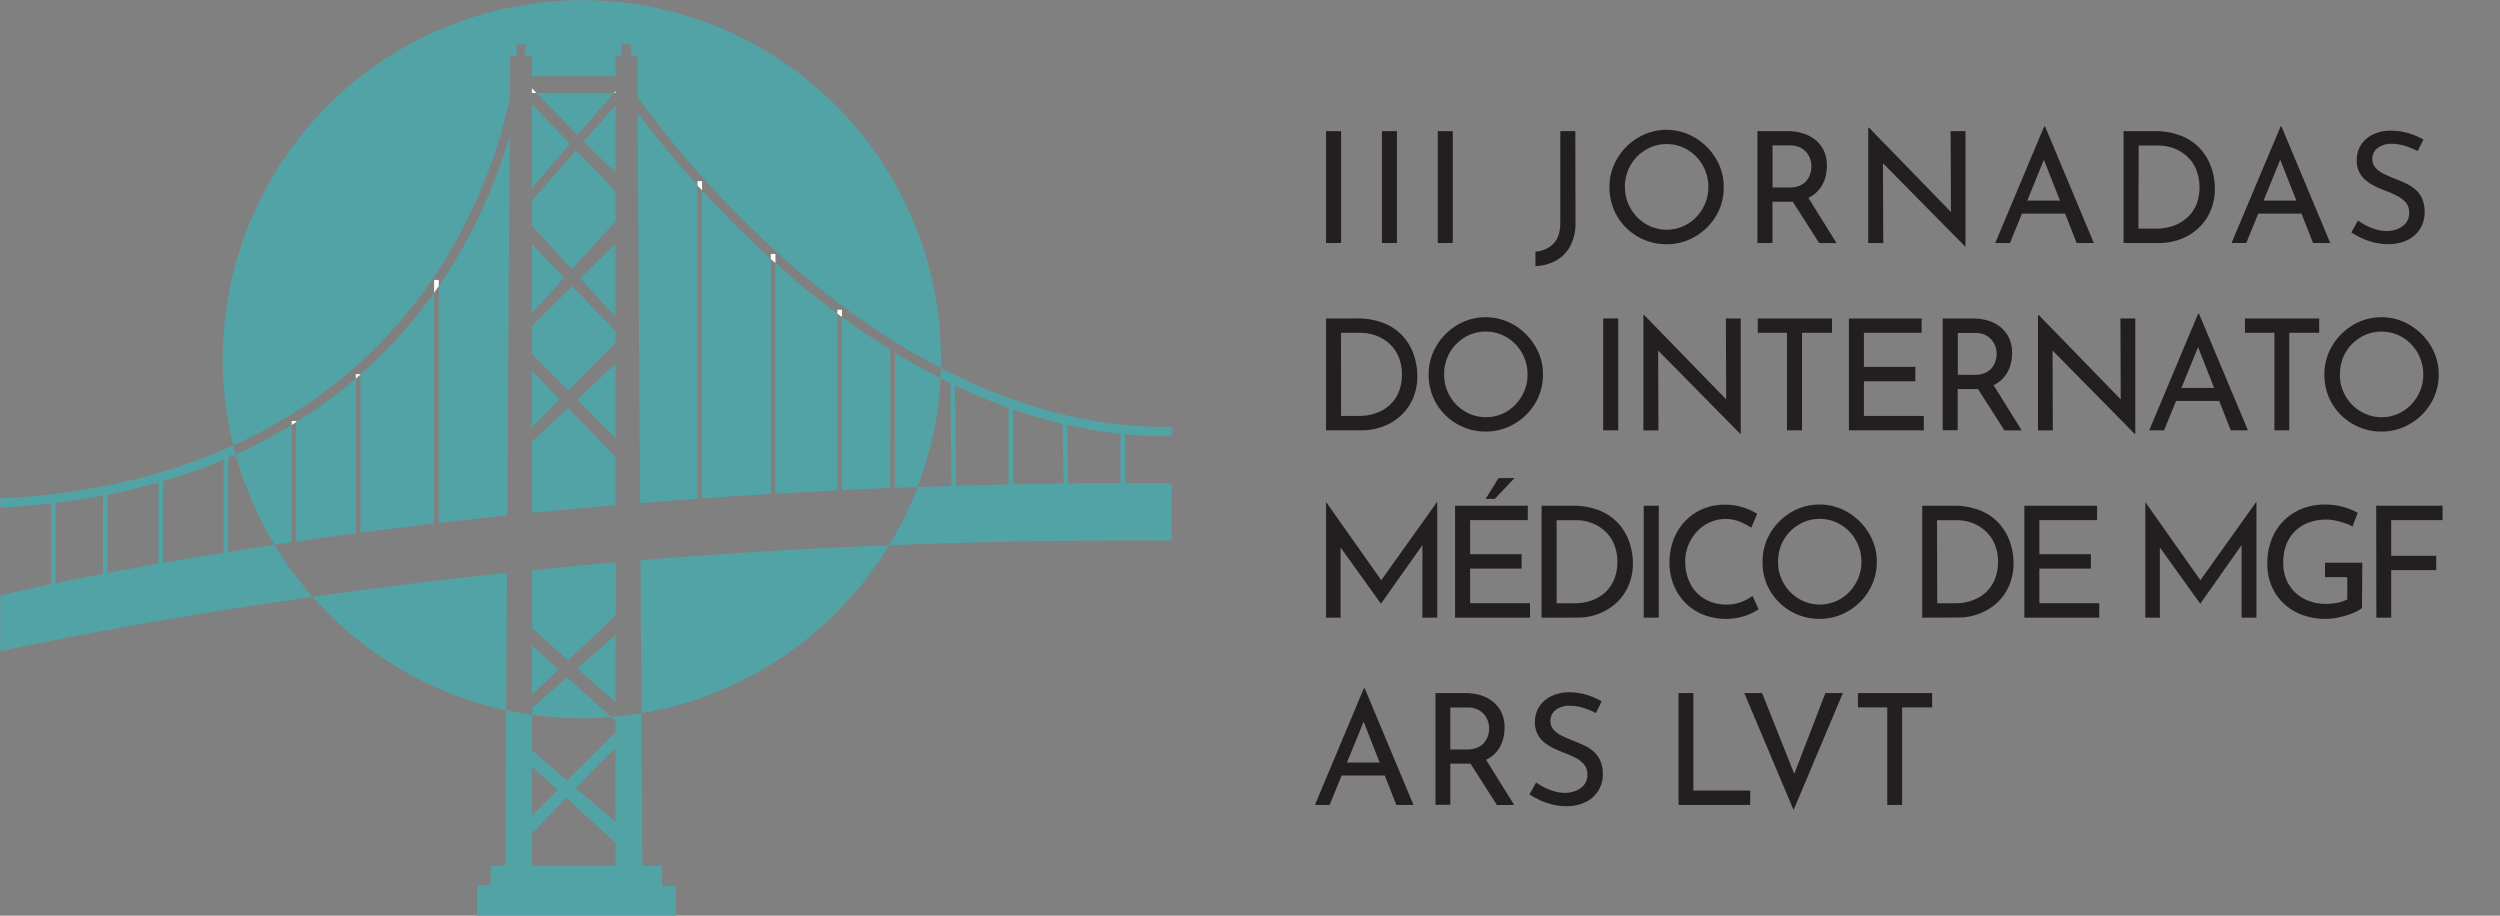 <svg id="Layer_1" data-name="Layer 1" xmlns="http://www.w3.org/2000/svg" viewBox="0 0 841.89 308.35"><rect x="0" y="0" width="841.89" height="308.35" fill="#808080" stroke="none"/><defs><style>.cls-1{fill:none;}.cls-2{fill:#52a3a6;}.cls-3{fill:#fff;}.cls-4{fill:#231f20;}</style></defs><title>III JIM MGF ARS LVTSquare Cor</title><path class="cls-1" d="M76.87,154.14v31.73q7.45-1.19,15.58-2.4a120.33,120.33,0,0,1-13.12-30.42Z"/><polygon class="cls-2" points="179.11 124.92 179.11 143.94 188.45 134.5 179.11 124.92"/><polygon class="cls-2" points="179.11 82.24 179.11 105.44 189.96 93.53 179.11 82.24"/><polygon class="cls-2" points="207.29 147.51 207.29 122.44 194.38 134.51 207.29 147.51"/><path class="cls-2" d="M179.11,148.77v23.95q13.66-1.36,28.18-2.62V153.84l-16-16.43Z"/><polygon class="cls-2" points="207.29 106.73 207.29 82.01 195.4 93.73 207.29 106.73"/><polygon class="cls-2" points="179.11 109.78 179.11 119.12 191.41 131.51 207.29 115.44 207.29 111.56 192.71 96.38 179.11 109.78"/><path class="cls-2" d="M207.29,58.16V35.47L196.62,47.63C200.7,51.75,204.59,55.62,207.29,58.16Z"/><polygon class="cls-2" points="179.11 67.57 179.11 75.95 192.58 90.66 207.29 74.5 207.29 64.44 194.01 50.6 179.11 67.57"/><polygon class="cls-2" points="179.11 35.06 179.11 63.29 191.95 48.44 179.11 35.06"/><path class="cls-2" d="M98.22,143.12a174.26,174.26,0,0,1-18.89,9.93,120.33,120.33,0,0,0,13.12,30.42l5.77-.85Z"/><path class="cls-2" d="M196,241.85c1.57,0,3.13,0,4.69-.09s3.39-.18,5.07-.32L191,228.08l-11.9,10.44v2.17c3.35.46,6.73.79,10.16,1C191.48,241.79,193.7,241.85,196,241.85Z"/><path class="cls-2" d="M206.77,31.29H180.63c3.11,3.22,8.49,8.75,13.87,14.2Z"/><path class="cls-2" d="M214.72,38l.82,131.42q9.5-.76,19.34-1.47V62.41C225.63,52.17,218.77,43.41,214.72,38Z"/><polygon class="cls-2" points="179.11 217.27 179.11 233.92 188.09 225.43 179.11 217.27"/><path class="cls-2" d="M207.29,236.36V213.79l-12.9,11.32C199.33,229.49,204.15,233.71,207.29,236.36Z"/><path class="cls-2" d="M99.77,142.16v40.23q9.62-1.39,20.06-2.78V127.45A164,164,0,0,1,99.77,142.16Z"/><path class="cls-2" d="M148.35,95.5l-.6.86v79.76q11.17-1.31,23.09-2.56l.79-127.7A179.08,179.08,0,0,1,148.35,95.5Z"/><path class="cls-2" d="M121.38,126.11V179.4c7.93-1.05,16.22-2.08,24.82-3.1V98.59A161.2,161.2,0,0,1,121.38,126.11Z"/><path class="cls-2" d="M179.11,211.47c3,2.69,7.51,6.73,12.21,10.91l16-15.09V189.37q-14,1.2-28.18,2.63Z"/><path class="cls-2" d="M105.3,201a121.26,121.26,0,0,0,46,32.38,117.61,117.61,0,0,0,11.62,3.95c2.48.7,5,1.32,7.54,1.87l.29-46.28Q138.35,196.27,105.3,201Z"/><path class="cls-2" d="M301.34,164.27,309,164a120.53,120.53,0,0,0,7.73-36.65c-5.3-2.7-10.43-5.59-15.35-8.6Z"/><path class="cls-2" d="M262.08,89.45l-.95-.85v77.63q10.26-.6,20.84-1.12V105.63C274.7,100.23,268,94.74,262.08,89.45Z"/><path class="cls-2" d="M283.52,106.77V165q8-.39,16.27-.71V117.77C294.09,114.23,288.65,110.53,283.52,106.77Z"/><path class="cls-2" d="M145.79,93.76A175,175,0,0,0,171.71,33l.09-14.15H174v-3.9h3l-.4,3.9h2.52V25.7h28.18V18.82h1.9v-3.9h3.36v3.9h2.06l.08,13.88a346.89,346.89,0,0,0,49.5,54.49c14,12.42,31.91,26,52.62,36.72,0-1,.06-2,.06-3A120.93,120.93,0,1,0,78.55,150C111.61,135,132.69,113.08,145.79,93.76Z"/><path class="cls-2" d="M236.43,64.12V167.83q11.35-.81,23.15-1.51V87.21C250.82,79.27,243.05,71.37,236.43,64.12Z"/><path class="cls-2" d="M216,240.18c3.77-.63,7.49-1.42,11.13-2.39a120.06,120.06,0,0,0,11.62-3.73,121.34,121.34,0,0,0,60.63-50.45c-27.28,1.08-55.23,2.73-83.7,5.06Z"/><path class="cls-3" d="M236.43,61h-1.55v1.42c.51.57,1,1.14,1.55,1.71Z"/><path class="cls-3" d="M147.75,94.26H146.2v4.33c.54-.75,1-1.49,1.55-2.23Z"/><path class="cls-3" d="M121.38,126h-1.55v1.46l1.55-1.34Z"/><path class="cls-3" d="M99.77,141.78H98.22v1.34l1.55-1Z"/><path class="cls-2" d="M.08,200.56v18.68C35.46,211.92,70.61,205.88,105.3,201q-2.88-3.27-5.53-6.73c-.52-.69-1-1.38-1.55-2.08q-3.06-4.2-5.77-8.67-8.11,1.22-15.58,2.4V154.14l2.46-1.09c-.28-1-.53-2-.78-3.06-21,9.53-46.82,16.3-78.55,17.85l.15,3.09c5.9-.29,11.58-.77,17.09-1.4v27.21C6,199.09.08,200.56.08,200.56Zm54.81-38.5a192.18,192.18,0,0,0,20.43-7.27v31.33q-11,1.77-20.43,3.43Zm-18.66,4.56c6-1.18,11.65-2.57,17.11-4.13v27.33Q44,191.47,36.23,193Zm-17.45,2.72q8.24-1,15.9-2.44v26.35c-6.07,1.16-11.37,2.23-15.9,3.17Z"/><path class="cls-3" d="M261.13,85.52h-1.55v1.69l1.55,1.39Z"/><path class="cls-3" d="M283.52,104.31H282v1.32l1.55,1.14Z"/><path class="cls-2" d="M392.31,143.78h-.07c-27.53,0-53.11-8.3-75.43-19.87,0,1.14-.07,2.28-.12,3.42,1.1.56,2.21,1.11,3.32,1.65l.44,34.63L309,164a120.15,120.15,0,0,1-9.6,19.63c32.76-1.3,64.56-1.78,95.16-1.61V162.74q-7.89-.06-15.67,0V146.22c4.41.42,8.86.66,13.38.66h.08c.74,0,1.47,0,2.21,0v-3.1C393.78,143.75,393.05,143.78,392.31,143.78Zm-70.74-14a194.7,194.7,0,0,0,18.08,7.56v25.82q-8.92.18-17.65.44ZM341.2,163.1V137.85a171.86,171.86,0,0,0,16.61,4.89l.39,20.1Q349.62,162.93,341.2,163.1Zm36.11-.39q-8.87,0-17.56.11l-.39-19.74a151,151,0,0,0,17.95,3Z"/><polygon class="cls-3" points="207.29 30.69 206.77 31.29 207.29 31.29 207.29 30.69"/><path class="cls-2" d="M223,298.46l-.16-6.89H216.3L216,240.18q-2.82.48-5.68.82l-3,.32c-.52.05-1,.08-1.58.12l1.58,1.44v3.62l-16.38,16.36-11.8-10.12V240.69l-2.1-.32c-.66-.11-1.33-.21-2-.33-1.55-.27-3.08-.57-4.6-.89l-.32,52.42h-4.89V298h-4.57v10.33H227.6v-10Zm-15.73-46.54V276.7c-3.23-2.66-8.26-6.92-13.42-11.31C199.35,259.74,204.56,254.45,207.29,251.92ZM187.77,266l-8.66,8.64V258.12Zm-8.66,14.76c3-3.19,7.25-7.6,11.59-12.09l16.59,15.12v7.77H179.11Z"/><path class="cls-3" d="M180.63,31.29l-1.52-1.57v1.57Z"/><path class="cls-4" d="M446.56,44.16h5.06V81.83h-5.06Z"/><path class="cls-4" d="M465.37,44.16h5.05V81.83h-5.05Z"/><path class="cls-4" d="M484.18,44.16h5.06V81.83h-5.06Z"/><path class="cls-4" d="M530.56,75a16.27,16.27,0,0,1-1.75,7.81A12,12,0,0,1,524,87.75a15.24,15.24,0,0,1-6.93,1.85V84.7a8.93,8.93,0,0,0,6-2.58q2.37-2.37,2.37-7.27V44.16h5.06Z"/><path class="cls-4" d="M542,63a18.52,18.52,0,0,1,1.48-7.37,19.72,19.72,0,0,1,4.14-6.15,20.1,20.1,0,0,1,6.13-4.22,18.79,18.79,0,0,1,14.9,0,20.31,20.31,0,0,1,6.15,4.22A19.87,19.87,0,0,1,579,55.65,18.2,18.2,0,0,1,580.47,63,18.66,18.66,0,0,1,579,70.53a19.28,19.28,0,0,1-4.19,6.12,19.8,19.8,0,0,1-6.15,4.11,18.5,18.5,0,0,1-7.43,1.49,19.1,19.1,0,0,1-7.47-1.46,19.63,19.63,0,0,1-6.13-4.06,18.73,18.73,0,0,1-4.14-6.1A19.23,19.23,0,0,1,542,63Zm5.21,0a14.05,14.05,0,0,0,1.09,5.55,14.8,14.8,0,0,0,3,4.56,14,14,0,0,0,4.49,3.1,13.72,13.72,0,0,0,15.42-3.1,15.22,15.22,0,0,0,3-4.56,14.16,14.16,0,0,0,1.09-5.6,14.44,14.44,0,0,0-1.09-5.6,14.68,14.68,0,0,0-3-4.61,14.15,14.15,0,0,0-4.49-3.1,13.38,13.38,0,0,0-5.47-1.12,13.22,13.22,0,0,0-5.52,1.15,14.33,14.33,0,0,0-4.48,3.12,13.73,13.73,0,0,0-3,4.61A15,15,0,0,0,547.18,63.07Z"/><path class="cls-4" d="M601.89,44.16a17.52,17.52,0,0,1,5.29.76,12.29,12.29,0,0,1,4.22,2.24,10.39,10.39,0,0,1,2.81,3.64,11.7,11.7,0,0,1,1,5,15.08,15.08,0,0,1-.65,4.38,10.62,10.62,0,0,1-6.1,6.69,14.62,14.62,0,0,1-6,1.07h-5.57V81.83h-5.06V44.16Zm.52,19a9,9,0,0,0,3.73-.68,5.9,5.9,0,0,0,2.31-1.75,6.72,6.72,0,0,0,1.2-2.31A8.23,8.23,0,0,0,610,56a7.83,7.83,0,0,0-.39-2.37,6.61,6.61,0,0,0-3.49-4,7.66,7.66,0,0,0-3.36-.67h-5.84V63.13Zm6.2,2.86,9.85,15.84h-5.84l-10-15.68Z"/><path class="cls-4" d="M661.76,83,632.63,53.49l1.46.36.11,28h-5.06V43h.26l28.82,29.65L657,72.4l-.11-28.24h5V83Z"/><path class="cls-4" d="M671.92,81.83,688.38,42.6h.32l16.41,39.23h-5.78L687,50.52l3.6-2.35L676.87,81.83Zm9.64-14.27h14l1.66,4.37H680.1Z"/><path class="cls-4" d="M715.12,81.83V44.16h10.26a23.6,23.6,0,0,1,9.51,1.72,17.32,17.32,0,0,1,6.33,4.53,18.39,18.39,0,0,1,3.52,6.23,21.91,21.91,0,0,1,1.12,6.8,18.9,18.9,0,0,1-1.49,7.66,16.91,16.91,0,0,1-4.09,5.78,18.32,18.32,0,0,1-6,3.68,19.92,19.92,0,0,1-7.12,1.27Zm5-4.84h6a17.14,17.14,0,0,0,5.76-.94,13.61,13.61,0,0,0,4.59-2.71A12.26,12.26,0,0,0,739.61,69a16.61,16.61,0,0,0-.06-12,12.47,12.47,0,0,0-3.12-4.4A13.81,13.81,0,0,0,732,49.92a15.25,15.25,0,0,0-5.27-.91h-6.51Z"/><path class="cls-4" d="M751.49,81.83,768,42.6h.31l16.42,39.23h-5.79L766.6,50.52l3.59-2.35L756.44,81.83Zm9.63-14.27h14l1.67,4.37H759.67Z"/><path class="cls-4" d="M814.17,50.88A27.94,27.94,0,0,0,810,49.16a14.93,14.93,0,0,0-4.48-.73,7.59,7.59,0,0,0-4.82,1.41,4.52,4.52,0,0,0-1.8,3.75,4.22,4.22,0,0,0,1.15,3,9.87,9.87,0,0,0,3,2.11c1.25.59,2.55,1.14,3.91,1.67,1.18.45,2.34,1,3.49,1.51a13.15,13.15,0,0,1,3.1,2.08A9,9,0,0,1,815.71,67a11.39,11.39,0,0,1,.8,4.54,10.13,10.13,0,0,1-5.73,9.27,14.26,14.26,0,0,1-6.56,1.41,19.48,19.48,0,0,1-4.77-.57,22.85,22.85,0,0,1-4.2-1.49,28.55,28.55,0,0,1-3.43-1.9l2.24-4A20.57,20.57,0,0,0,796.92,76a19,19,0,0,0,3.39,1.31,12.75,12.75,0,0,0,3.44.49,10.13,10.13,0,0,0,3.52-.65,6.81,6.81,0,0,0,2.89-2,5.39,5.39,0,0,0,1.14-3.59,5,5,0,0,0-1-3.21,8.72,8.72,0,0,0-2.69-2.19,32,32,0,0,0-3.54-1.64c-1.18-.45-2.38-.94-3.59-1.48a17.29,17.29,0,0,1-3.39-2,8.9,8.9,0,0,1-2.5-2.89,8.57,8.57,0,0,1-.94-4.17,9.4,9.4,0,0,1,1.43-5.19A10.05,10.05,0,0,1,799,45.33,13.37,13.37,0,0,1,804.74,44a21.26,21.26,0,0,1,6.43.89A22.58,22.58,0,0,1,816.1,47Z"/><path class="cls-4" d="M446.56,144.91V107.24h10.27a23.58,23.58,0,0,1,9.5,1.72,17.05,17.05,0,0,1,6.34,4.53,18.27,18.27,0,0,1,3.51,6.23,21.57,21.57,0,0,1,1.12,6.8,18.93,18.93,0,0,1-1.48,7.66,17.24,17.24,0,0,1-4.09,5.78,18.34,18.34,0,0,1-6,3.67,19.87,19.87,0,0,1-7.11,1.28Zm5.06-4.85h6a17.22,17.22,0,0,0,5.76-.93,13.57,13.57,0,0,0,4.58-2.71,12.34,12.34,0,0,0,3.05-4.35,14.91,14.91,0,0,0,1.09-5.87,15.33,15.33,0,0,0-1.14-6.12,12.62,12.62,0,0,0-3.13-4.4,13.73,13.73,0,0,0-4.48-2.69,15.43,15.43,0,0,0-5.26-.91h-6.51Z"/><path class="cls-4" d="M481.11,126.1a18.48,18.48,0,0,1,1.48-7.37,19.72,19.72,0,0,1,4.14-6.15,19.93,19.93,0,0,1,6.13-4.22,18.79,18.79,0,0,1,14.9,0,20.13,20.13,0,0,1,6.15,4.22,19.87,19.87,0,0,1,4.19,6.15,18.17,18.17,0,0,1,1.51,7.37,18.61,18.61,0,0,1-1.51,7.5,19.06,19.06,0,0,1-4.19,6.12,19.83,19.83,0,0,1-6.15,4.12,18.68,18.68,0,0,1-7.43,1.49,19.1,19.1,0,0,1-7.47-1.46,19.48,19.48,0,0,1-6.13-4.07,18.69,18.69,0,0,1-4.14-6.09A19.27,19.27,0,0,1,481.11,126.1Zm5.21.05a14.05,14.05,0,0,0,1.09,5.55,14.8,14.8,0,0,0,3,4.56,14.22,14.22,0,0,0,4.48,3.1,13.6,13.6,0,0,0,5.53,1.12,13.42,13.42,0,0,0,5.47-1.12,13.58,13.58,0,0,0,4.43-3.1,15.22,15.22,0,0,0,3-4.56,14.19,14.19,0,0,0,1.09-5.6,14.41,14.41,0,0,0-1.09-5.6,14.57,14.57,0,0,0-3-4.61,14,14,0,0,0-4.49-3.1,13.93,13.93,0,0,0-11,0,14.53,14.53,0,0,0-4.48,3.13,13.73,13.73,0,0,0-3,4.61A14.94,14.94,0,0,0,486.32,126.15Z"/><path class="cls-4" d="M539.88,107.24h5.06v37.67h-5.06Z"/><path class="cls-4" d="M586.05,146.11l-29.13-29.55,1.46.37.11,28h-5.06V106.09h.26l28.82,29.65-1.2-.26-.11-28.24h5v38.87Z"/><path class="cls-4" d="M591.94,107.24h25v4.84H606.84v32.83h-5.06V112.08h-9.84Z"/><path class="cls-4" d="M622.63,107.24h24.49v4.84H627.68v11.47H645v4.84H627.68v11.67h20.17v4.85H622.63Z"/><path class="cls-4" d="M664.26,107.24a17.85,17.85,0,0,1,5.29.75,12.46,12.46,0,0,1,4.22,2.24,10.31,10.31,0,0,1,2.81,3.65,11.67,11.67,0,0,1,1,5,15.14,15.14,0,0,1-.65,4.38,10.62,10.62,0,0,1-6.1,6.69,14.79,14.79,0,0,1-6,1.07h-5.57v13.86h-5.06V107.24Zm.52,19a9.05,9.05,0,0,0,3.73-.67,6.21,6.21,0,0,0,2.32-1.75,6.82,6.82,0,0,0,1.19-2.32,8.12,8.12,0,0,0,.37-2.34,7.73,7.73,0,0,0-.39-2.37,6.76,6.76,0,0,0-1.25-2.27,6.63,6.63,0,0,0-2.24-1.72,7.65,7.65,0,0,0-3.36-.68h-5.84V126.2Zm6.2,2.87,9.85,15.84H675l-10-15.68Z"/><path class="cls-4" d="M718.87,146.11l-29.13-29.55,1.46.37.1,28h-5V106.09h.26l28.81,29.65-1.2-.26-.1-28.24h5v38.87Z"/><path class="cls-4" d="M723.76,144.91l16.47-39.24h.31L757,144.91h-5.78l-12.3-31.32,3.6-2.34-13.76,33.66Zm9.64-14.28h14l1.67,4.38H731.94Z"/><path class="cls-4" d="M756,107.24h25v4.84H770.92v32.83h-5V112.08H756Z"/><path class="cls-4" d="M782.75,126.1a18.48,18.48,0,0,1,1.48-7.37,19.72,19.72,0,0,1,4.14-6.15,19.93,19.93,0,0,1,6.13-4.22,18.79,18.79,0,0,1,14.9,0,20.13,20.13,0,0,1,6.15,4.22,19.87,19.87,0,0,1,4.19,6.15,18.17,18.17,0,0,1,1.51,7.37,18.61,18.61,0,0,1-1.51,7.5,19.06,19.06,0,0,1-4.19,6.12,19.83,19.83,0,0,1-6.15,4.12,18.68,18.68,0,0,1-7.43,1.49,19.1,19.1,0,0,1-7.47-1.46,19.48,19.48,0,0,1-6.13-4.07,18.69,18.69,0,0,1-4.14-6.09A19.27,19.27,0,0,1,782.75,126.1Zm5.21.05a14.05,14.05,0,0,0,1.09,5.55,14.8,14.8,0,0,0,3,4.56,14.15,14.15,0,0,0,4.49,3.1,13.72,13.72,0,0,0,15.42-3.1,15.22,15.22,0,0,0,3-4.56,14.19,14.19,0,0,0,1.09-5.6,14.41,14.41,0,0,0-1.09-5.6,14.57,14.57,0,0,0-3-4.61,14.06,14.06,0,0,0-4.48-3.1,14,14,0,0,0-11,0,14.53,14.53,0,0,0-4.48,3.13,13.73,13.73,0,0,0-3,4.61A14.94,14.94,0,0,0,788,126.15Z"/><path class="cls-4" d="M446.56,208V169.11h.05l19.75,28-2.14-.42,19.7-27.62H484V208h-5V180.58l.32,2.55-14.23,20.11H465l-14.44-20.11.89-2.34V208Z"/><path class="cls-4" d="M490,170.31h24.49v4.85H495.07v11.46h17.35v4.85H495.07v11.67h20.17V208H490ZM510,161l-6.62,7h-3.08l4.33-7Z"/><path class="cls-4" d="M519.14,208V170.31h10.27a23.84,23.84,0,0,1,9.51,1.72,17.23,17.23,0,0,1,6.33,4.54,18.35,18.35,0,0,1,3.52,6.22,21.91,21.91,0,0,1,1.12,6.8,18.9,18.9,0,0,1-1.49,7.66,17,17,0,0,1-4.09,5.79,18.41,18.41,0,0,1-6,3.67,19.87,19.87,0,0,1-7.11,1.28Zm5.06-4.85h6a16.89,16.89,0,0,0,5.76-.94,13.55,13.55,0,0,0,4.59-2.71,12.23,12.23,0,0,0,3-4.35,14.86,14.86,0,0,0,1.1-5.86,15.09,15.09,0,0,0-1.15-6.12,12.32,12.32,0,0,0-3.13-4.41,13.71,13.71,0,0,0-4.48-2.68,15.15,15.15,0,0,0-5.26-.91H524.2Z"/><path class="cls-4" d="M553.53,170.31h5.06V208h-5.06Z"/><path class="cls-4" d="M592.25,205.17a21.73,21.73,0,0,1-2.56,1.41,18.84,18.84,0,0,1-3.77,1.3,21.07,21.07,0,0,1-12.61-1,17.55,17.55,0,0,1-6-4.12,18.5,18.5,0,0,1-3.78-6,19.91,19.91,0,0,1-1.33-7.26,21.4,21.4,0,0,1,1.38-7.79,18.59,18.59,0,0,1,3.89-6.2,17.53,17.53,0,0,1,5.91-4.1,18.9,18.9,0,0,1,7.48-1.45,19.52,19.52,0,0,1,6.15.91,21.76,21.76,0,0,1,4.74,2.16l-2,4.69a22.81,22.81,0,0,0-3.78-2,12.45,12.45,0,0,0-4.93-.94,12.65,12.65,0,0,0-5.21,1.1,13.49,13.49,0,0,0-4.32,3.07,14.71,14.71,0,0,0-4,10.26,16.53,16.53,0,0,0,1,5.71,13.24,13.24,0,0,0,2.76,4.56,12.68,12.68,0,0,0,4.35,3,14.42,14.42,0,0,0,5.73,1.1,13.82,13.82,0,0,0,5.11-.89,15.91,15.91,0,0,0,3.7-2Z"/><path class="cls-4" d="M593.55,189.17A18.52,18.52,0,0,1,595,181.8a19.58,19.58,0,0,1,4.15-6.15,19.94,19.94,0,0,1,6.12-4.22,18.9,18.9,0,0,1,14.9,0,20.31,20.31,0,0,1,6.15,4.22,19.7,19.7,0,0,1,4.19,6.15,18.21,18.21,0,0,1,1.52,7.37,18.67,18.67,0,0,1-1.52,7.51,18.9,18.9,0,0,1-4.19,6.12,19.83,19.83,0,0,1-6.15,4.12,18.62,18.62,0,0,1-7.42,1.48,18.94,18.94,0,0,1-7.48-1.46,19.3,19.3,0,0,1-6.12-4.06,18.6,18.6,0,0,1-4.15-6.1A19.2,19.2,0,0,1,593.55,189.17Zm5.21.06a14.05,14.05,0,0,0,1.09,5.55,14.66,14.66,0,0,0,3,4.56,14,14,0,0,0,4.48,3.1,13.72,13.72,0,0,0,15.42-3.1,15.22,15.22,0,0,0,3-4.56,14.21,14.21,0,0,0,1.09-5.61,14.48,14.48,0,0,0-1.09-5.6,14.68,14.68,0,0,0-3-4.61,14.22,14.22,0,0,0-4.48-3.1,13.62,13.62,0,0,0-5.47-1.12,13.26,13.26,0,0,0-5.53,1.15,14.45,14.45,0,0,0-4.48,3.12,14.09,14.09,0,0,0-3,4.62A15.14,15.14,0,0,0,598.76,189.23Z"/><path class="cls-4" d="M647.32,208V170.31h10.27A23.84,23.84,0,0,1,667.1,172a17.23,17.23,0,0,1,6.33,4.54,18.35,18.35,0,0,1,3.52,6.22,21.91,21.91,0,0,1,1.12,6.8,18.9,18.9,0,0,1-1.49,7.66,17,17,0,0,1-4.09,5.79,18.41,18.41,0,0,1-6,3.67,19.87,19.87,0,0,1-7.11,1.28Zm5.06-4.85h6a16.89,16.89,0,0,0,5.76-.94,13.55,13.55,0,0,0,4.59-2.71,12.23,12.23,0,0,0,3-4.35,14.86,14.86,0,0,0,1.1-5.86,15.09,15.09,0,0,0-1.15-6.12,12.45,12.45,0,0,0-3.13-4.41,13.71,13.71,0,0,0-4.48-2.68,15.15,15.15,0,0,0-5.26-.91h-6.51Z"/><path class="cls-4" d="M681.71,170.31H706.2v4.85H686.77v11.46h17.35v4.85H686.77v11.67h20.16V208H681.71Z"/><path class="cls-4" d="M722.46,208V169.11h0l19.75,28-2.14-.42,19.7-27.62h.1V208h-5V180.58l.31,2.55L741,203.24h-.1l-14.44-20.11.89-2.34V208Z"/><path class="cls-4" d="M795.41,204.76a9.26,9.26,0,0,1-2.19,1.32,24.18,24.18,0,0,1-3.1,1.18,30.09,30.09,0,0,1-3.49.83,19.53,19.53,0,0,1-3.36.31,22.56,22.56,0,0,1-8.16-1.4,18.35,18.35,0,0,1-6.2-3.91,17.09,17.09,0,0,1-4-5.89,19.31,19.31,0,0,1-1.38-7.35,21.77,21.77,0,0,1,1.54-8.41,18,18,0,0,1,10.39-10.22,20.78,20.78,0,0,1,7.4-1.32,22.79,22.79,0,0,1,6.1.78,22.42,22.42,0,0,1,5,2l-1.72,4.64a13.66,13.66,0,0,0-2.58-1.15,26.17,26.17,0,0,0-3.15-.86,14.57,14.57,0,0,0-3-.34,17,17,0,0,0-6,1,12.64,12.64,0,0,0-7.61,7.5,16.6,16.6,0,0,0-1,6,14.89,14.89,0,0,0,1,5.63,12.77,12.77,0,0,0,3,4.4,13.5,13.5,0,0,0,4.61,2.86,16.53,16.53,0,0,0,5.92,1,18.64,18.64,0,0,0,3.8-.39,11.76,11.76,0,0,0,3.23-1.12v-7.5h-7.5v-4.85h12.56Z"/><path class="cls-4" d="M800.2,170.31h22.35v4.85h-17.3v12h15.17V192H805.25v16h-5Z"/><path class="cls-4" d="M442.81,271.06l16.46-39.23h.32L476,271.06h-5.78l-12.3-31.31,3.6-2.35-13.76,33.66Zm9.64-14.28h14l1.66,4.38H451Z"/><path class="cls-4" d="M493.35,233.39a17.8,17.8,0,0,1,5.29.75,12.36,12.36,0,0,1,4.22,2.24,10.55,10.55,0,0,1,2.82,3.65,11.82,11.82,0,0,1,1,5,15.14,15.14,0,0,1-.65,4.38,10.64,10.64,0,0,1-2.16,3.88,11,11,0,0,1-3.94,2.81,14.61,14.61,0,0,1-6,1.07H488.4v13.86h-5V233.39Zm.52,19a9,9,0,0,0,3.73-.68,6.11,6.11,0,0,0,2.32-1.75,7,7,0,0,0,1.2-2.32,8.44,8.44,0,0,0,.36-2.34,7.78,7.78,0,0,0-.39-2.37,6.86,6.86,0,0,0-1.25-2.27,6.66,6.66,0,0,0-2.24-1.72,7.59,7.59,0,0,0-3.36-.68H488.4v14.13Zm6.2,2.86,9.85,15.84h-5.83l-10-15.68Z"/><path class="cls-4" d="M537.43,240.11a27.52,27.52,0,0,0-4.22-1.72,14.62,14.62,0,0,0-4.48-.73,7.61,7.61,0,0,0-4.82,1.41,4.52,4.52,0,0,0-1.79,3.75,4.25,4.25,0,0,0,1.14,3,10,10,0,0,0,3,2.11c1.25.59,2.56,1.14,3.91,1.66,1.18.46,2.35,1,3.49,1.51a13.29,13.29,0,0,1,3.1,2.09,9,9,0,0,1,2.19,3.07,11.21,11.21,0,0,1,.81,4.54,10.17,10.17,0,0,1-5.73,9.27,14.28,14.28,0,0,1-6.57,1.41,19.54,19.54,0,0,1-4.77-.57,23.22,23.22,0,0,1-4.19-1.49,28.72,28.72,0,0,1-3.44-1.9l2.24-4a22.42,22.42,0,0,0,2.87,1.69,18.61,18.61,0,0,0,3.38,1.3,12.78,12.78,0,0,0,3.44.5,10.09,10.09,0,0,0,3.52-.65,6.84,6.84,0,0,0,2.89-2,5.34,5.34,0,0,0,1.15-3.59,5,5,0,0,0-1-3.21,8.79,8.79,0,0,0-2.68-2.19,32,32,0,0,0-3.54-1.64c-1.19-.45-2.38-.94-3.6-1.48a17.59,17.59,0,0,1-3.39-2,9,9,0,0,1-2.5-2.89,8.68,8.68,0,0,1-.94-4.17,9.32,9.32,0,0,1,1.44-5.19,10,10,0,0,1,3.93-3.49,13.44,13.44,0,0,1,5.73-1.38,21.33,21.33,0,0,1,6.44.89,22.75,22.75,0,0,1,4.92,2.18Z"/><path class="cls-4" d="M565.26,233.39h5v32.83h19.13v4.84H565.26Z"/><path class="cls-4" d="M593.4,233.39l12.4,31.16-2.87-.58,11.78-30.58h5.89L604,272.78,587.4,233.39Z"/><path class="cls-4" d="M625.65,233.39h25v4.84H640.55v32.83h-5V238.23h-9.85Z"/></svg>